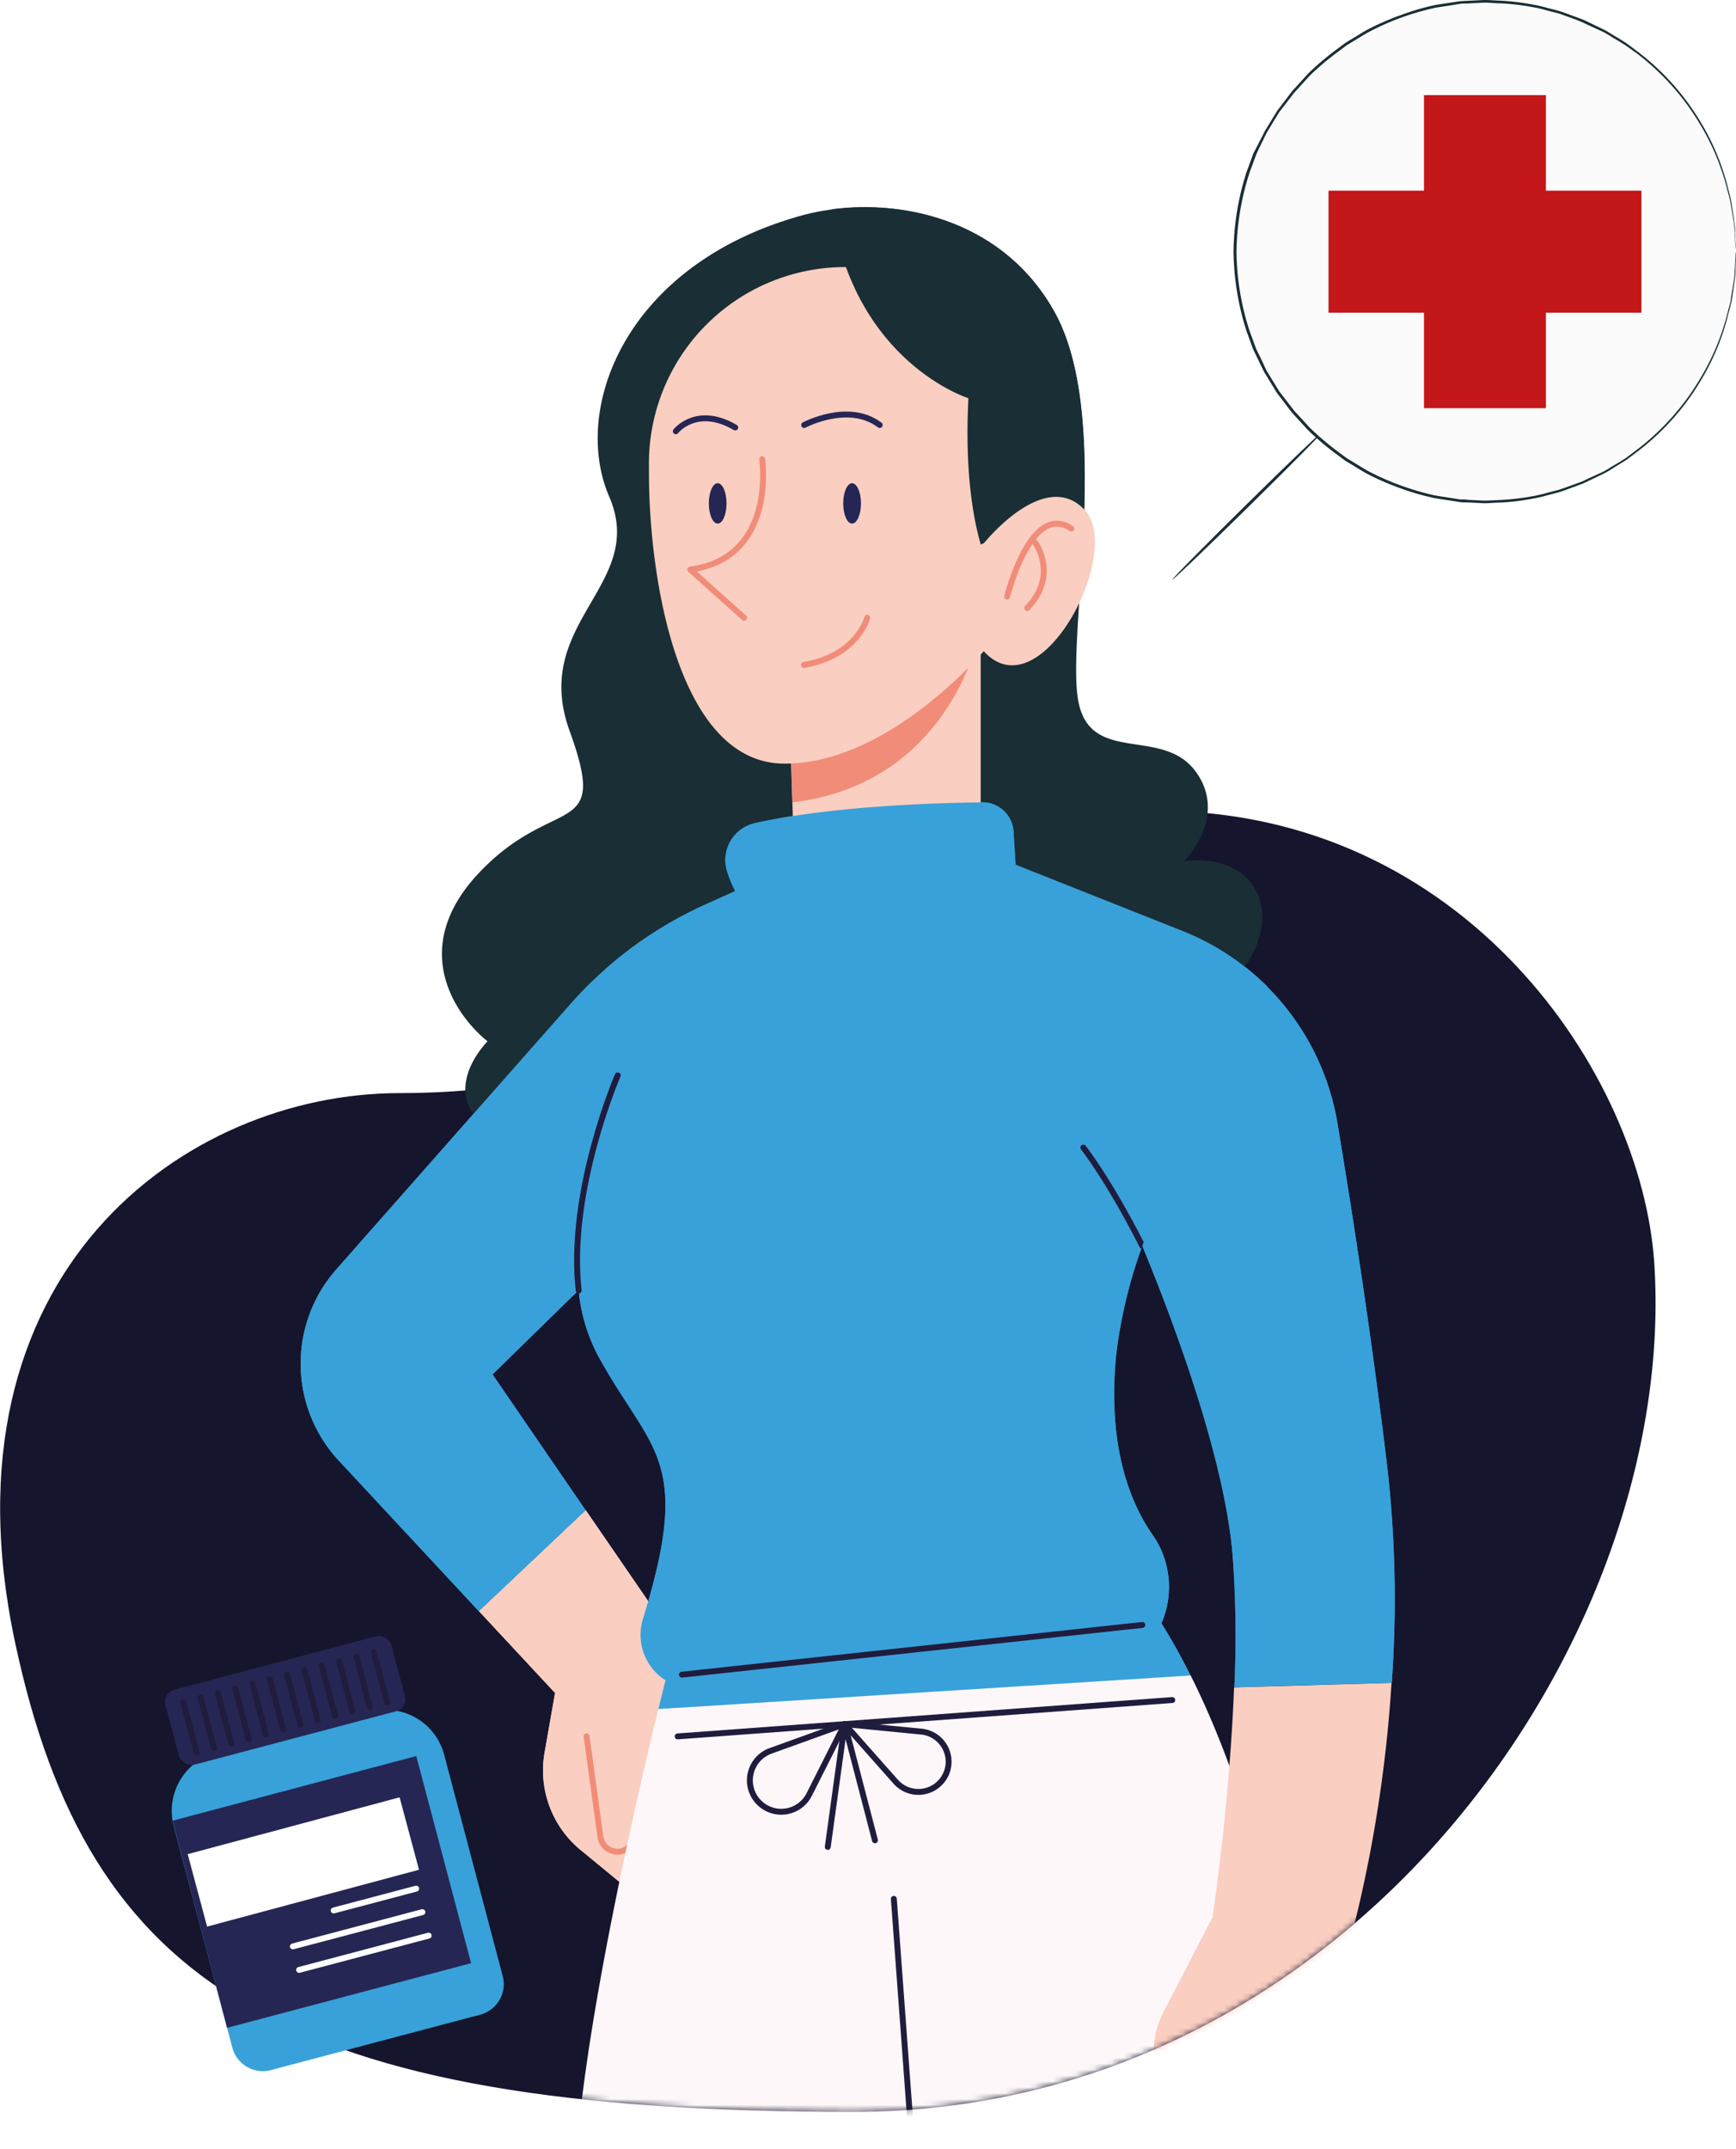 <svg xmlns="http://www.w3.org/2000/svg" xmlns:xlink="http://www.w3.org/1999/xlink" viewBox="0 0 294.26 364.09"><defs><style>.cls-1,.cls-2{fill:#15152d;}.cls-1{filter:url(#luminosity-invert);}.cls-3{fill:#facec1;}.cls-10,.cls-14,.cls-4,.cls-9{fill:none;stroke-linecap:round;stroke-linejoin:round;}.cls-4{stroke:#f18c79;}.cls-5{fill:#192e35;}.cls-6{fill:#38a1da;}.cls-7{fill:#f18c79;}.cls-8{fill:#252653;}.cls-9{stroke:#252653;}.cls-10{stroke:#1f1c3d;}.cls-11{mask:url(#mask);}.cls-12{fill:#fef7fa;}.cls-13{fill:#fff;}.cls-14{stroke:#fff;}.cls-15{fill:#fbfbfb;}.cls-16{fill:#c3171a;}</style><filter id="luminosity-invert" filterUnits="userSpaceOnUse" color-interpolation-filters="sRGB"><feColorMatrix values="-1 0 0 0 1 0 -1 0 0 1 0 0 -1 0 1 0 0 0 1 0"/></filter><mask id="mask" x="0" y="35.1" width="280.62" height="328.99" maskUnits="userSpaceOnUse"><path class="cls-1" d="M196.31,137.36c51.94,0,82,44.59,84.1,76.68,4.12,63.48-51.37,143.73-135.83,143.73-97.29,0-129.66-21.71-142-79.42-13.46-62.79,28.85-93.17,65.13-93.17C136.27,185.18,144.37,137.36,196.31,137.36Z"/></mask></defs><g id="Capa_2" data-name="Capa 2"><g id="Capa_2-2" data-name="Capa 2"><path class="cls-2" d="M196.31,137.36c51.94,0,82,44.59,84.1,76.68,4.12,63.48-51.37,143.73-135.83,143.73-97.29,0-129.66-21.71-142-79.42-13.46-62.79,28.85-93.17,65.13-93.17C136.27,185.18,144.37,137.36,196.31,137.36Z"/><path class="cls-3" d="M94.08,286.8,92.3,296.94a17.46,17.46,0,0,0,6.12,16.47l8.21,6.75,8.12-27.55a24.12,24.12,0,0,0,.72-3.33,23.07,23.07,0,0,0,.24-3.32,23.39,23.39,0,0,0-1.47-8.16,3.25,3.25,0,0,0-.44-.82l-3.91-5.71-10.6-15.43-18.11,17.1Z"/><path class="cls-4" d="M99.43,294.16l2.34,17a2.92,2.92,0,0,0,2.54,2.51h0a2.93,2.93,0,0,0,3.23-2.32l3-14.87"/><path class="cls-5" d="M201.91,171.61C184.15,181.69,93,197.77,83.36,191.53s-.72-15.12-.72-15.12c-5-4-13.92-15.6-1.2-28.8s21.83-5.28,15.12-23.76,13.19-24.72,6.71-39.7,2.81-39.4,32.64-47.65a38.38,38.38,0,0,1,5-1c12.79-1.72,29.48,2.19,37.92,17.59,6.17,11.27,5.3,30.07,4.34,45.19-.54,8.39-1.1,15.65-.5,19.84,1.68,11.76,14.16,4.8,19.92,12.48s-1.92,15.28-1.92,15.28C216.54,144.1,219.66,161.53,201.91,171.61Z"/><path class="cls-6" d="M200.37,157.69l-28.22-11.2-.34-5.58a5.28,5.28,0,0,0-5.33-5c-8.46.09-25.83.67-38.55,3.54a6.4,6.4,0,0,0-4.64,8.28,19.17,19.17,0,0,0,1.34,3.21l-5.22,2.36a67.27,67.27,0,0,0-16.89,10.95,64.82,64.82,0,0,0-5.86,5.86L57,215.05a24.12,24.12,0,0,0,.42,32.39l23.73,25.5,18.11-17.1-15.77-23,14.57-14.25,21.74-21.27h67.84s2.58,5.49,6,13.71c5.67-16.29,15.21-33.63,21.24-43.83A42.64,42.64,0,0,0,200.37,157.69Z"/><polygon class="cls-3" points="166.23 107.38 166.23 143.77 134.55 143.77 134.31 135.93 133.91 122.92 166.02 107.48 166.23 107.38"/><path class="cls-7" d="M166,107.48c-1.11,4.61-7.47,25.59-31.71,28.45l-.39-13Z"/><path class="cls-3" d="M176.47,79.14a33.14,33.14,0,0,1-9.28,23v7.67S151,129.37,133,129.37s-23-31.2-23-49.27h0c0-.32,0-.63,0-1a33.28,33.28,0,1,1,66.55,0Z"/><path class="cls-5" d="M183.21,98.25l-14.9-.79s-5.28-8.19-4.16-30c0,0-19.32-6-23.2-32,12.79-1.72,29.48,2.19,37.92,17.59C185,64.33,184.17,83.13,183.21,98.25Z"/><path class="cls-3" d="M166.8,92s10.29-12.9,17.09-5.58-8.37,36.1-18,22.85S166.8,92,166.8,92Z"/><path class="cls-4" d="M170.71,101.07s4-16.16,10.88-11.53"/><path class="cls-4" d="M175.46,91.92s4.06,5.47-1.34,11.08"/><path class="cls-6" d="M196.87,275c1.76,2.82,3.41,5.8,4.95,8.87l-86.35,5.44-3.88.25c.76-3.11,1.22-4.89,1.22-4.89l-.07-.05A9.13,9.13,0,0,1,109,274.21c.31-1,.61-2,.88-2.94,7.08-24.5.07-25.89-8.54-41.65a29.85,29.85,0,0,1-3.26-11c-1.9-16.81,6.62-36.46,6.62-36.46l-2.19-17.89a67.27,67.27,0,0,1,16.89-10.95l5.22-2.36a19.17,19.17,0,0,1-1.34-3.21,6.4,6.4,0,0,1,4.64-8.28c12.72-2.87,30.09-3.45,38.55-3.54a5.28,5.28,0,0,1,5.33,5l.34,5.58,28.22,11.2a42.64,42.64,0,0,1,14.5,9.55c-6,10.2-15.57,27.54-21.24,43.83a81.9,81.9,0,0,0-4.44,18.55c-1.49,15.53,2.45,25,6.16,30.33A15.42,15.42,0,0,1,196.87,275Z"/><path class="cls-4" d="M129.19,77.78S131.7,94.52,117,96.49l9.12,8.16"/><path class="cls-8" d="M123.15,85.28c0,1.89-.67,3.42-1.5,3.42s-1.5-1.53-1.5-3.42.67-3.42,1.5-3.42S123.15,83.39,123.15,85.28Z"/><path class="cls-8" d="M145.94,85.28c0,1.89-.68,3.42-1.51,3.42s-1.5-1.53-1.5-3.42.68-3.42,1.5-3.42S145.94,83.39,145.94,85.28Z"/><path class="cls-4" d="M147,104.65s-1.6,6.4-10.72,8"/><path class="cls-9" d="M114.55,73.06s3.52-4.48,10.08-.64"/><path class="cls-9" d="M136.31,72s7.52-4,12.8,0"/><path class="cls-10" d="M98.09,218.63c-1.9-16.81,6.62-36.46,6.62-36.46"/><path class="cls-10" d="M193.63,211.07c-5.64-11.14-10-16.66-10-16.66"/><line class="cls-10" x1="115.59" y1="283.7" x2="193.63" y2="275.28"/><line class="cls-10" x1="114.87" y1="294.16" x2="198.71" y2="288"/><path class="cls-10" d="M143.18,292.08l-12.56,4.53a5.31,5.31,0,0,0-2.36,8.3h0a5.31,5.31,0,0,0,8.91-.91Z"/><path class="cls-10" d="M143.18,292.08l8.65,9.76a5.13,5.13,0,0,0,8.16-.64h0a5.12,5.12,0,0,0-3.82-7.85Z"/><polyline class="cls-10" points="140.31 312.88 143.18 292.08 148.31 311.76"/><path class="cls-6" d="M235.19,248.88c-2.52-21.26-5.86-42.83-8.48-58.56a42.6,42.6,0,0,0-11.84-23.08c-6,10.2-15.57,27.54-21.24,43.83,5.83,14.16,14,36.42,15.32,52.53a189.52,189.52,0,0,1,.28,22.2l26.68-.75A198.57,198.57,0,0,0,235.19,248.88Z"/><g class="cls-11"><path class="cls-3" d="M94.08,286.8,92.3,296.94a17.46,17.46,0,0,0,6.12,16.47l8.21,6.75,8.12-27.55a24.12,24.12,0,0,0,.72-3.33,23.07,23.07,0,0,0,.24-3.32,23.39,23.39,0,0,0-1.47-8.16,3.25,3.25,0,0,0-.44-.82l-3.91-5.71-10.6-15.43-18.11,17.1Z"/><path class="cls-4" d="M99.43,294.16l2.34,17a2.92,2.92,0,0,0,2.54,2.51h0a2.93,2.93,0,0,0,3.23-2.32l3-14.87"/><path class="cls-5" d="M201.91,171.61C184.15,181.69,93,197.77,83.36,191.53s-.72-15.12-.72-15.12c-5-4-13.92-15.6-1.2-28.8s21.83-5.28,15.12-23.76,13.19-24.72,6.71-39.7,2.81-39.4,32.64-47.65a38.38,38.38,0,0,1,5-1c12.79-1.72,29.48,2.19,37.92,17.59,6.17,11.27,5.3,30.07,4.34,45.19-.54,8.39-1.1,15.65-.5,19.84,1.68,11.76,14.16,4.8,19.92,12.48s-1.92,15.28-1.92,15.28C216.54,144.1,219.66,161.53,201.91,171.61Z"/><path class="cls-6" d="M200.37,157.69l-28.22-11.2-.34-5.58a5.28,5.28,0,0,0-5.33-5c-8.46.09-25.83.67-38.55,3.54a6.4,6.4,0,0,0-4.64,8.28,19.17,19.17,0,0,0,1.34,3.21l-5.22,2.36a67.27,67.27,0,0,0-16.89,10.95,64.82,64.82,0,0,0-5.86,5.86L57,215.05a24.12,24.12,0,0,0,.42,32.39l23.73,25.5,18.11-17.1-15.77-23,14.57-14.25,21.74-21.27h67.84s2.58,5.49,6,13.71c5.67-16.29,15.21-33.63,21.24-43.83A42.64,42.64,0,0,0,200.37,157.69Z"/><polygon class="cls-3" points="166.23 107.38 166.23 143.77 134.55 143.77 134.31 135.93 133.91 122.92 166.02 107.48 166.23 107.38"/><path class="cls-7" d="M166,107.48c-1.11,4.61-7.47,25.59-31.71,28.45l-.39-13Z"/><path class="cls-3" d="M176.47,79.14a33.14,33.14,0,0,1-9.28,23v7.67S151,129.37,133,129.37s-23-31.2-23-49.27h0c0-.32,0-.63,0-1a33.28,33.28,0,1,1,66.55,0Z"/><path class="cls-5" d="M183.21,98.25l-14.9-.79s-5.28-8.19-4.16-30c0,0-19.32-6-23.2-32,12.79-1.72,29.48,2.19,37.92,17.59C185,64.33,184.17,83.13,183.21,98.25Z"/><path class="cls-3" d="M166.8,92s10.29-12.9,17.09-5.58-8.37,36.1-18,22.85S166.8,92,166.8,92Z"/><path class="cls-4" d="M170.71,101.07s4-16.16,10.88-11.53"/><path class="cls-4" d="M175.46,91.92s4.06,5.47-1.34,11.08"/><path class="cls-6" d="M196.87,275c1.76,2.82,3.41,5.8,4.95,8.87l-86.35,5.44-3.88.25c.76-3.11,1.22-4.89,1.22-4.89l-.07-.05A9.13,9.13,0,0,1,109,274.21c.31-1,.61-2,.88-2.94,7.08-24.5.07-25.89-8.54-41.65a29.85,29.85,0,0,1-3.26-11c-1.9-16.81,6.62-36.46,6.62-36.46l-2.19-17.89a67.27,67.27,0,0,1,16.89-10.95l5.22-2.36a19.17,19.17,0,0,1-1.34-3.21,6.4,6.4,0,0,1,4.64-8.28c12.72-2.87,30.09-3.45,38.55-3.54a5.28,5.28,0,0,1,5.33,5l.34,5.58,28.22,11.2a42.64,42.64,0,0,1,14.5,9.55c-6,10.2-15.57,27.54-21.24,43.83a81.9,81.9,0,0,0-4.44,18.55c-1.49,15.53,2.45,25,6.16,30.33A15.42,15.42,0,0,1,196.87,275Z"/><path class="cls-4" d="M129.19,77.78S131.7,94.52,117,96.49l9.12,8.16"/><path class="cls-8" d="M123.15,85.28c0,1.89-.67,3.42-1.5,3.42s-1.5-1.53-1.5-3.42.67-3.42,1.5-3.42S123.15,83.39,123.15,85.28Z"/><path class="cls-8" d="M145.94,85.28c0,1.89-.68,3.42-1.51,3.42s-1.5-1.53-1.5-3.42.68-3.42,1.5-3.42S145.94,83.39,145.94,85.28Z"/><path class="cls-4" d="M147,104.65s-1.6,6.4-10.72,8"/><path class="cls-9" d="M114.55,73.06s3.52-4.48,10.08-.64"/><path class="cls-9" d="M136.31,72s7.52-4,12.8,0"/><path class="cls-12" d="M222.54,363.59H97.81c2-24.26,10.57-60.92,13.78-74.06l90.23-5.69c.47.93.93,1.87,1.37,2.81,1.92,4.08,3.66,8.31,5.23,12.59a228.24,228.24,0,0,1,7.93,26.93A290.94,290.94,0,0,1,222.54,363.59Z"/><path class="cls-10" d="M98.09,218.63c-1.9-16.81,6.62-36.46,6.62-36.46"/><path class="cls-10" d="M193.63,211.07c-5.64-11.14-10-16.66-10-16.66"/><line class="cls-10" x1="115.59" y1="283.7" x2="193.63" y2="275.28"/><path class="cls-3" d="M229.1,327.91c.32,14.48-3.92,24.4-3.92,24.4v4.45a6.83,6.83,0,0,1-6.84,6.83h-14.9a6.84,6.84,0,0,1-6.79-6l-1-8.29a14.42,14.42,0,0,1,1.5-8.29l8.38-16.24s1.71-11.18,2.84-25.48c.34-4.27.63-8.82.81-13.44l26.69-.76A230.21,230.21,0,0,1,229.1,327.91Z"/><line class="cls-4" x1="218.96" y1="363.56" x2="217.5" y2="351.47"/><line class="cls-4" x1="212.36" y1="363.59" x2="209.71" y2="351.47"/><line class="cls-4" x1="204.79" y1="363.59" x2="202.15" y2="350.75"/><line class="cls-10" x1="151.51" y1="321.68" x2="154.61" y2="363.59"/><line class="cls-10" x1="114.87" y1="294.16" x2="198.71" y2="288"/><path class="cls-10" d="M143.18,292.08l-12.56,4.53a5.31,5.31,0,0,0-2.36,8.3h0a5.31,5.31,0,0,0,8.91-.91Z"/><path class="cls-10" d="M143.18,292.08l8.65,9.76a5.13,5.13,0,0,0,8.16-.64h0a5.12,5.12,0,0,0-3.82-7.85Z"/><polyline class="cls-10" points="140.31 312.88 143.18 292.08 148.31 311.76"/><path class="cls-6" d="M235.19,248.88c-2.52-21.26-5.86-42.83-8.48-58.56a42.6,42.6,0,0,0-11.84-23.08c-6,10.2-15.57,27.54-21.24,43.83,5.83,14.16,14,36.42,15.32,52.53a189.52,189.52,0,0,1,.28,22.2l26.68-.75A198.57,198.57,0,0,0,235.19,248.88Z"/></g><path class="cls-6" d="M75.28,297.24l9.93,37.51a5.35,5.35,0,0,1-3.8,6.55l-35.48,9.39a5.35,5.35,0,0,1-6.55-3.81l-9.93-37.51a7.88,7.88,0,0,1-.2-.94,10.2,10.2,0,0,1,7.44-11.52L62.82,290A10.2,10.2,0,0,1,75.28,297.24Z"/><path class="cls-8" d="M70.56,297.49l9.29,35.09L38.49,343.53l-9-34.16a7.88,7.88,0,0,1-.2-.94Z"/><rect class="cls-13" x="31.47" y="308.27" width="37.03" height="12.65" transform="matrix(0.97, -0.26, 0.26, 0.97, -78.86, 23.27)"/><line class="cls-14" x1="70.55" y1="319.95" x2="56.56" y2="323.65"/><line class="cls-14" x1="71.6" y1="323.93" x2="49.64" y2="329.74"/><line class="cls-14" x1="72.66" y1="327.91" x2="50.7" y2="333.72"/><rect class="cls-8" x="28.52" y="281.5" width="39.63" height="13.15" rx="2.13" transform="translate(-72.12 21.97) rotate(-14.83)"/><line class="cls-10" x1="31.07" y1="288.38" x2="33.33" y2="296.91"/><line class="cls-10" x1="34" y1="287.61" x2="36.26" y2="296.13"/><line class="cls-10" x1="36.94" y1="286.83" x2="39.19" y2="295.35"/><line class="cls-10" x1="39.87" y1="286.05" x2="42.13" y2="294.58"/><line class="cls-10" x1="42.81" y1="285.28" x2="45.06" y2="293.8"/><line class="cls-10" x1="45.74" y1="284.5" x2="48" y2="293.02"/><line class="cls-10" x1="48.68" y1="283.72" x2="50.93" y2="292.25"/><line class="cls-10" x1="51.61" y1="282.95" x2="53.87" y2="291.47"/><line class="cls-10" x1="54.54" y1="282.17" x2="56.8" y2="290.69"/><line class="cls-10" x1="57.48" y1="281.39" x2="59.73" y2="289.92"/><line class="cls-10" x1="60.41" y1="280.62" x2="62.67" y2="289.14"/><line class="cls-10" x1="63.35" y1="279.84" x2="65.6" y2="288.36"/><path class="cls-5" d="M224.55,72.77c.1.1-5.6,5.88-12.74,12.9s-13,12.64-13.1,12.53,5.6-5.87,12.74-12.9S224.45,72.67,224.55,72.77Z"/><circle class="cls-15" cx="251.84" cy="42.63" r="42.42"/><path class="cls-5" d="M294.26,42.63s0-.23-.07-.69-.07-1.14-.12-2c0-.44-.06-.94-.09-1.48s-.17-1.13-.27-1.78-.21-1.32-.33-2.06a21.24,21.24,0,0,0-.55-2.31A40.5,40.5,0,0,0,288.14,21a42.12,42.12,0,0,0-10.75-12L275.56,7.7c-.64-.42-1.31-.81-2-1.22s-1.33-.86-2.06-1.19l-2.19-1-1.12-.53L267,3.28l-2.37-.86c-.81-.27-1.66-.44-2.49-.67a21.45,21.45,0,0,0-2.55-.58,40.57,40.57,0,0,0-5.34-.61c-.91,0-1.83-.13-2.75-.11l-2.79.14c-.47,0-.94,0-1.41.09L245.93.9c-.94.16-1.89.27-2.84.46A46.1,46.1,0,0,0,237.47,3,44.41,44.41,0,0,0,232,5.43c-.89.48-1.75,1.05-2.63,1.57-.43.28-.89.51-1.3.82l-1.24.93A47.08,47.08,0,0,0,222,12.82l-2.14,2.36-.54.59-.49.64-1,1.3-1,1.29-.85,1.39-.85,1.4-.42.7-.36.73c-.48,1-1,2-1.43,3l-1.15,3.12a45.51,45.51,0,0,0-2.18,13.3,44.86,44.86,0,0,0,2.18,13.31q.57,1.57,1.14,3.12c.48,1,1,2,1.43,3l.36.74.43.7.85,1.39.85,1.39,1,1.3,1,1.29.49.64.54.6L222,72.44a48.09,48.09,0,0,0,4.78,4.07l1.25.93c.41.31.87.54,1.3.82.88.52,1.74,1.09,2.63,1.57a43.13,43.13,0,0,0,5.5,2.42,46.1,46.1,0,0,0,5.62,1.65c.95.19,1.9.3,2.84.46l1.41.22c.47.06.94,0,1.41.09l2.79.14c.92,0,1.84-.07,2.75-.11a40.57,40.57,0,0,0,5.34-.61,21.45,21.45,0,0,0,2.55-.58c.84-.23,1.68-.4,2.49-.67L267,82l1.18-.43,1.11-.53,2.19-1c.73-.33,1.38-.8,2.06-1.19s1.35-.8,2-1.22l1.82-1.36a42.25,42.25,0,0,0,10.75-12A40.5,40.5,0,0,0,292.83,53c.19-.82.47-1.57.56-2.31s.22-1.43.32-2.07.21-1.22.27-1.77.06-1,.09-1.48q.07-1.3.12-2c0-.46.07-.69.07-.69s0,.23,0,.69-.05,1.14-.08,2c0,.44,0,.94-.06,1.48s-.16,1.14-.25,1.79-.19,1.33-.3,2.07A23.21,23.21,0,0,1,293,53a40.14,40.14,0,0,1-4.64,11.35,42.22,42.22,0,0,1-10.78,12.13l-1.83,1.38c-.65.43-1.33.82-2,1.24s-1.34.87-2.07,1.21l-2.21,1.06-1.13.54-1.18.44-2.4.88c-.81.27-1.66.45-2.5.68a25.34,25.34,0,0,1-2.58.59,41.54,41.54,0,0,1-5.39.64c-.92,0-1.85.12-2.78.11l-2.82-.14c-.48,0-1,0-1.43-.09l-1.42-.22c-1-.15-1.92-.26-2.87-.46a41.88,41.88,0,0,1-5.69-1.66,44.74,44.74,0,0,1-5.57-2.43c-.91-.49-1.77-1.06-2.66-1.59-.44-.28-.91-.51-1.32-.83l-1.26-.94a45.75,45.75,0,0,1-4.84-4.11l-2.18-2.38-.54-.6-.49-.65-1-1.31-1-1.31-.86-1.41-.86-1.41-.43-.71-.37-.75-1.45-3c-.39-1-.77-2.1-1.16-3.16a45.61,45.61,0,0,1-2.2-13.47,45.54,45.54,0,0,1,2.2-13.46c.39-1.06.78-2.11,1.16-3.16L214,23l.37-.75.43-.71.86-1.41.86-1.4,1-1.31,1-1.31.49-.65.55-.6,2.17-2.39a47.74,47.74,0,0,1,4.84-4.1l1.26-.94a15.31,15.31,0,0,1,1.32-.83c.89-.53,1.76-1.1,2.66-1.59a44.74,44.74,0,0,1,5.57-2.43A41.88,41.88,0,0,1,243,.91c.95-.2,1.92-.31,2.87-.46l1.42-.22c.47-.06,1-.06,1.42-.09L251.54,0c.93,0,1.86.08,2.77.11a41.13,41.13,0,0,1,5.39.64,24.17,24.17,0,0,1,2.58.59c.85.23,1.7.41,2.51.68l2.4.88,1.18.44,1.12.53,2.21,1.07c.74.34,1.39.82,2.08,1.21s1.35.81,2,1.24l1.84,1.38a42.14,42.14,0,0,1,10.77,12.12A40.37,40.37,0,0,1,293,32.25a23.21,23.21,0,0,1,.53,2.33l.3,2.07c.09.65.2,1.24.25,1.78s0,1,.06,1.49c0,.88.06,1.55.08,2S294.26,42.63,294.26,42.63Z"/><polygon class="cls-16" points="278.23 32.3 262.04 32.3 262.04 16.11 241.37 16.11 241.37 32.3 225.19 32.3 225.19 52.97 241.37 52.97 241.37 69.15 262.04 69.15 262.04 52.97 278.23 52.97 278.23 32.3"/></g></g></svg>